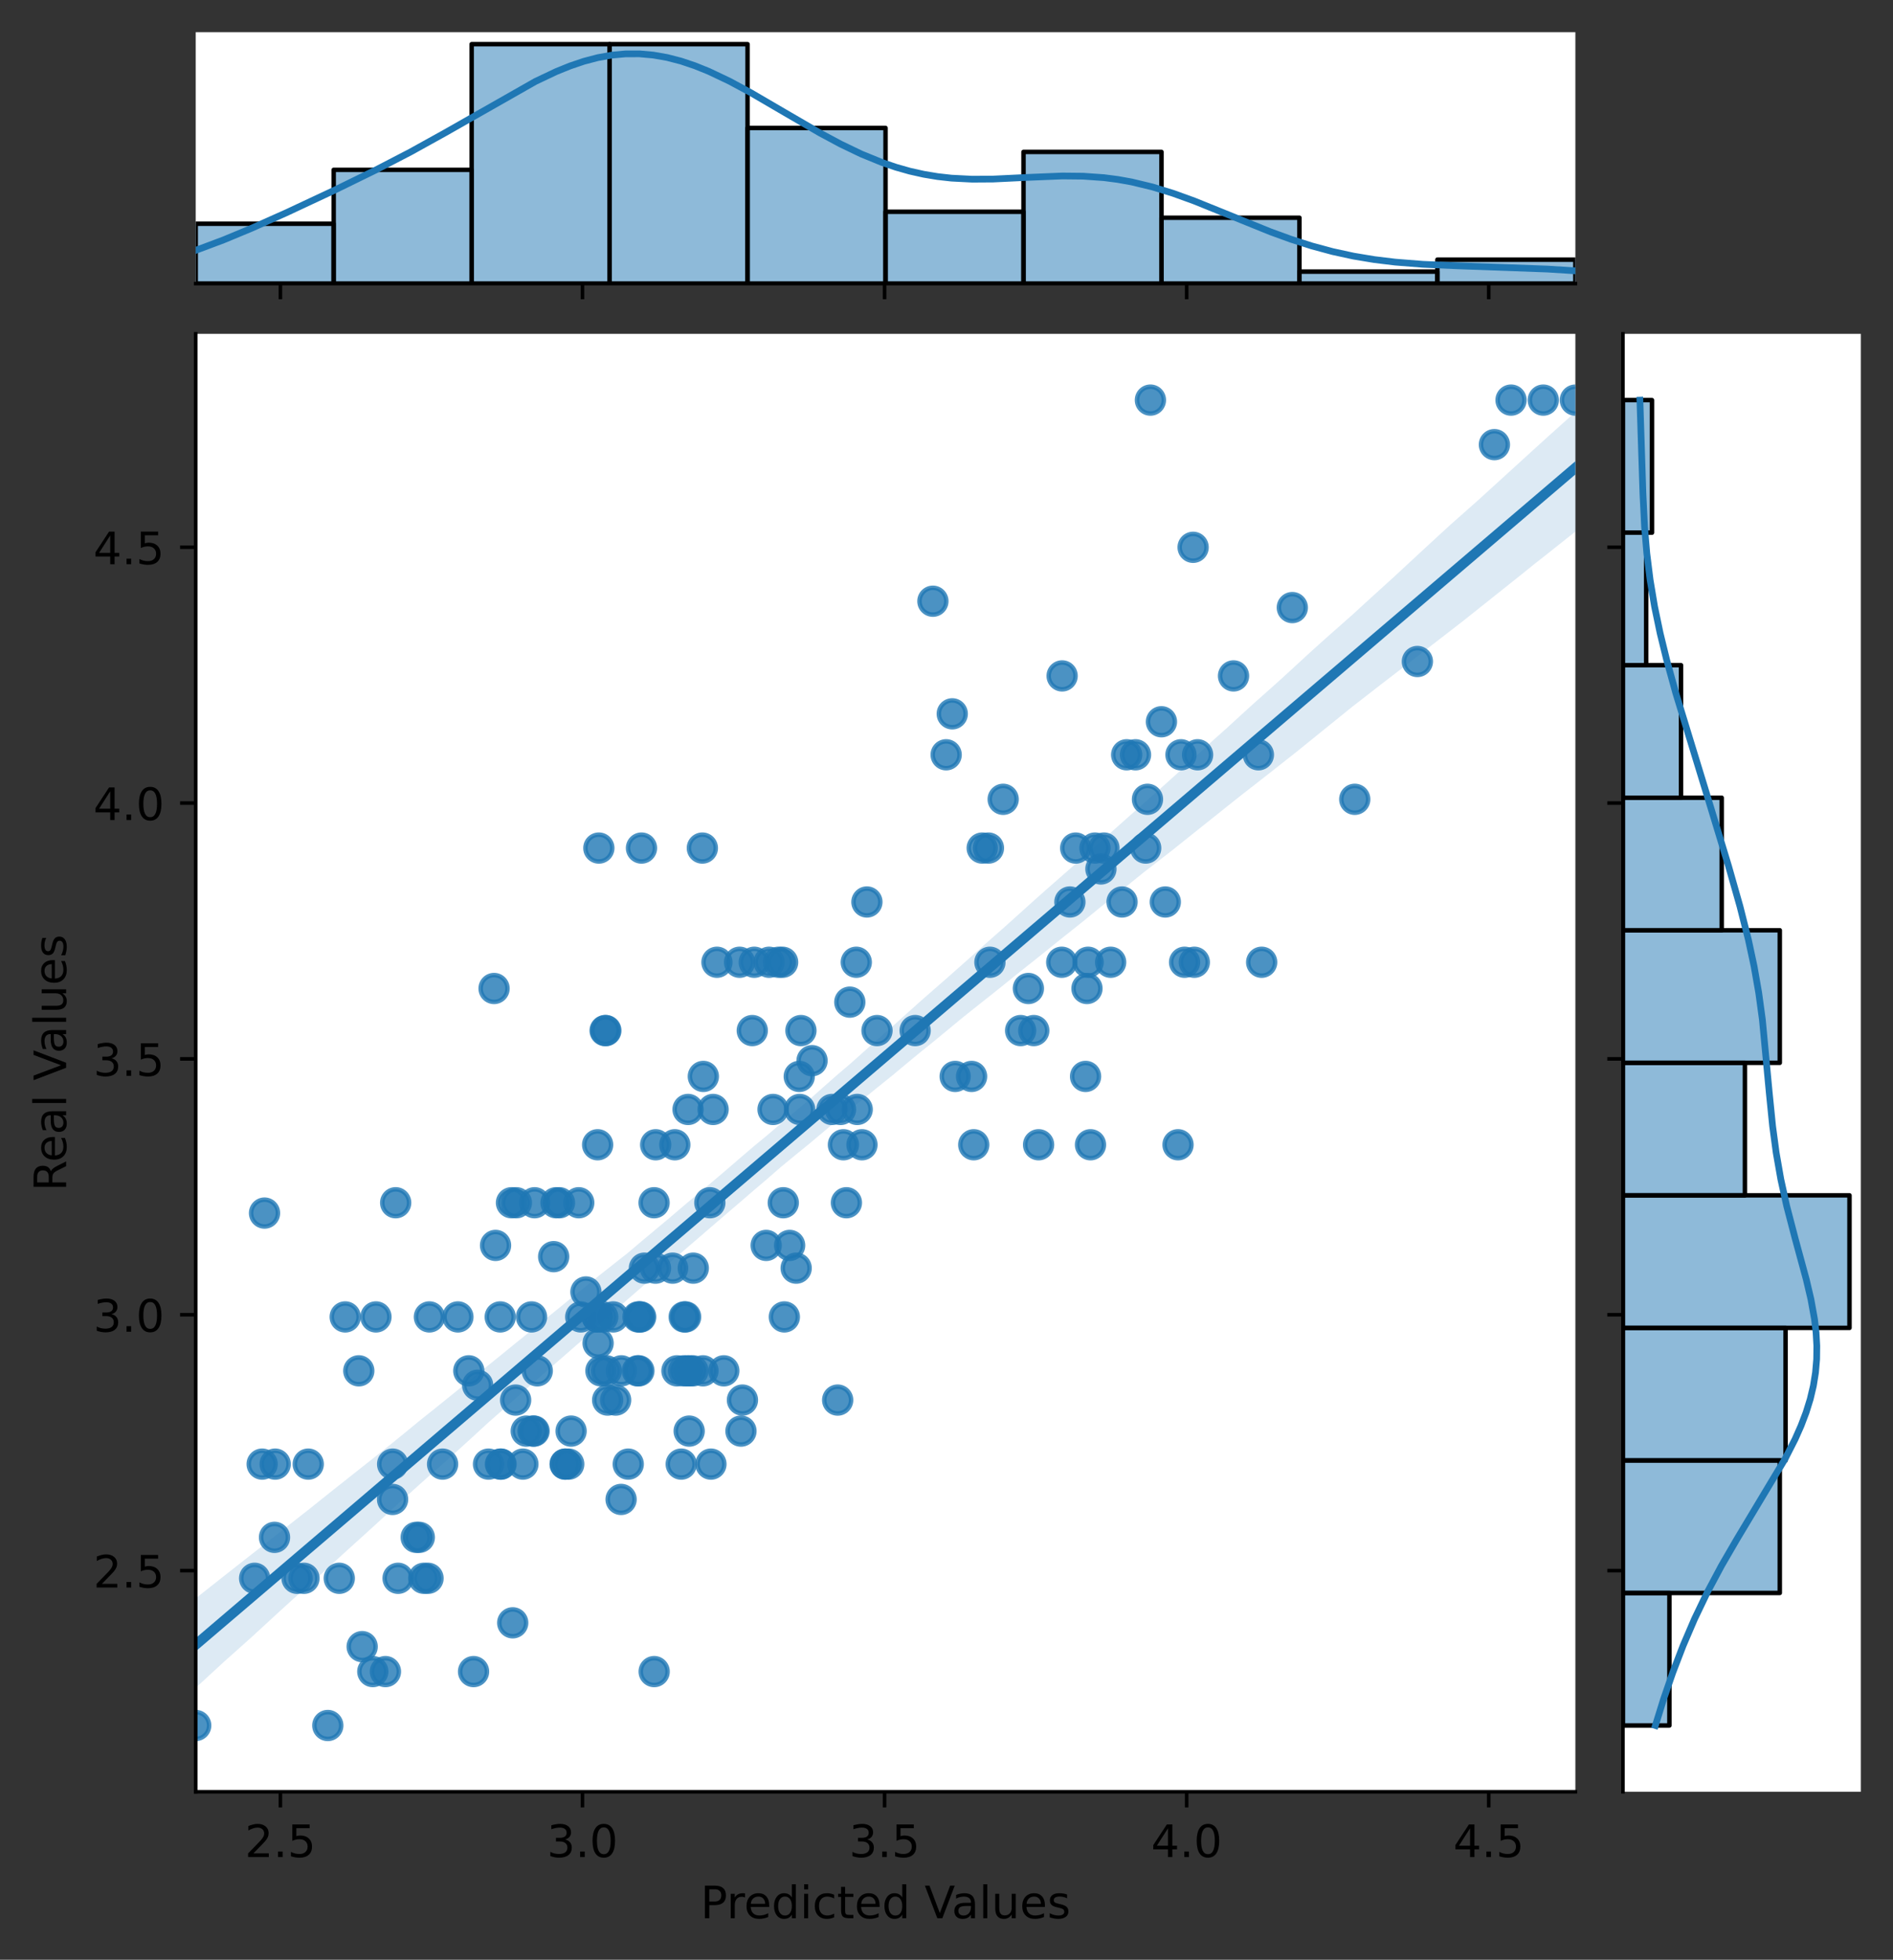 <?xml version="1.0" encoding="utf-8" standalone="no"?>
<!DOCTYPE svg PUBLIC "-//W3C//DTD SVG 1.1//EN"
  "http://www.w3.org/Graphics/SVG/1.1/DTD/svg11.dtd">
<!-- Created with matplotlib (https://matplotlib.org/) -->
<svg height="438.156pt" version="1.1" viewBox="0 0 423.475 438.156" width="423.475pt" xmlns="http://www.w3.org/2000/svg" xmlns:xlink="http://www.w3.org/1999/xlink">
 <rect x="0" y="0" width="423.475" height="438.156" fill="#333333" stroke="none"/>
 <defs>
  <style type="text/css">*{stroke-linecap:butt;stroke-linejoin:round;}</style>
 </defs>
 <g id="figure_1">
  <g id="patch_1">
   <path d="M 0 438.156 
L 423.475 438.156 
L 423.475 0 
L 0 0 
z
" style="fill:none;"/>
  </g>
  <g id="axes_1">
   <g id="patch_2">
    <path d="M 43.781 400.6 
L 352.419 400.6 
L 352.419 74.64 
L 43.781 74.64 
z
" style="fill:#ffffff;"/>
   </g>
   <g id="PathCollection_1">
    <defs>
     <path d="M 0 3 
C 0.796 3 1.559 2.684 2.121 2.121 
C 2.684 1.559 3 0.796 3 0 
C 3 -0.796 2.684 -1.559 2.121 -2.121 
C 1.559 -2.684 0.796 -3 0 -3 
C -0.796 -3 -1.559 -2.684 -2.121 -2.121 
C -2.684 -1.559 -3 -0.796 -3 0 
C -3 0.796 -2.684 1.559 -2.121 2.121 
C -1.559 2.684 -0.796 3 0 3 
z
" id="mf9b4f40708" style="stroke:#1f77b4;stroke-opacity:0.8;"/>
    </defs>
    <g clip-path="url(#p2ad0b138a4)">
     <use style="fill:#1f77b4;fill-opacity:0.8;stroke:#1f77b4;stroke-opacity:0.8;" x="134.836" xlink:href="#mf9b4f40708" y="294.434"/>
     <use style="fill:#1f77b4;fill-opacity:0.8;stroke:#1f77b4;stroke-opacity:0.8;" x="105.937" xlink:href="#mf9b4f40708" y="373.73"/>
     <use style="fill:#1f77b4;fill-opacity:0.8;stroke:#1f77b4;stroke-opacity:0.8;" x="150.473" xlink:href="#mf9b4f40708" y="283.531"/>
     <use style="fill:#1f77b4;fill-opacity:0.8;stroke:#1f77b4;stroke-opacity:0.8;" x="204.722" xlink:href="#mf9b4f40708" y="230.414"/>
     <use style="fill:#1f77b4;fill-opacity:0.8;stroke:#1f77b4;stroke-opacity:0.8;" x="157.258" xlink:href="#mf9b4f40708" y="306.487"/>
     <use style="fill:#1f77b4;fill-opacity:0.8;stroke:#1f77b4;stroke-opacity:0.8;" x="217.35" xlink:href="#mf9b4f40708" y="240.666"/>
     <use style="fill:#1f77b4;fill-opacity:0.8;stroke:#1f77b4;stroke-opacity:0.8;" x="153.644" xlink:href="#mf9b4f40708" y="306.487"/>
     <use style="fill:#1f77b4;fill-opacity:0.8;stroke:#1f77b4;stroke-opacity:0.8;" x="104.87" xlink:href="#mf9b4f40708" y="306.487"/>
     <use style="fill:#1f77b4;fill-opacity:0.8;stroke:#1f77b4;stroke-opacity:0.8;" x="68.957" xlink:href="#mf9b4f40708" y="327.345"/>
     <use style="fill:#1f77b4;fill-opacity:0.8;stroke:#1f77b4;stroke-opacity:0.8;" x="165.756" xlink:href="#mf9b4f40708" y="319.962"/>
     <use style="fill:#1f77b4;fill-opacity:0.8;stroke:#1f77b4;stroke-opacity:0.8;" x="126.453" xlink:href="#mf9b4f40708" y="327.345"/>
     <use style="fill:#1f77b4;fill-opacity:0.8;stroke:#1f77b4;stroke-opacity:0.8;" x="168.732" xlink:href="#mf9b4f40708" y="215.138"/>
     <use style="fill:#1f77b4;fill-opacity:0.8;stroke:#1f77b4;stroke-opacity:0.8;" x="166.088" xlink:href="#mf9b4f40708" y="313.026"/>
     <use style="fill:#1f77b4;fill-opacity:0.8;stroke:#1f77b4;stroke-opacity:0.8;" x="192.826" xlink:href="#mf9b4f40708" y="255.942"/>
     <use style="fill:#1f77b4;fill-opacity:0.8;stroke:#1f77b4;stroke-opacity:0.8;" x="93.8" xlink:href="#mf9b4f40708" y="343.716"/>
     <use style="fill:#1f77b4;fill-opacity:0.8;stroke:#1f77b4;stroke-opacity:0.8;" x="303.066" xlink:href="#mf9b4f40708" y="178.707"/>
     <use style="fill:#1f77b4;fill-opacity:0.8;stroke:#1f77b4;stroke-opacity:0.8;" x="144.16" xlink:href="#mf9b4f40708" y="283.531"/>
     <use style="fill:#1f77b4;fill-opacity:0.8;stroke:#1f77b4;stroke-opacity:0.8;" x="83.398" xlink:href="#mf9b4f40708" y="373.73"/>
     <use style="fill:#1f77b4;fill-opacity:0.8;stroke:#1f77b4;stroke-opacity:0.8;" x="58.644" xlink:href="#mf9b4f40708" y="327.345"/>
     <use style="fill:#1f77b4;fill-opacity:0.8;stroke:#1f77b4;stroke-opacity:0.8;" x="275.947" xlink:href="#mf9b4f40708" y="151.118"/>
     <use style="fill:#1f77b4;fill-opacity:0.8;stroke:#1f77b4;stroke-opacity:0.8;" x="59.176" xlink:href="#mf9b4f40708" y="271.218"/>
     <use style="fill:#1f77b4;fill-opacity:0.8;stroke:#1f77b4;stroke-opacity:0.8;" x="154.17" xlink:href="#mf9b4f40708" y="319.962"/>
     <use style="fill:#1f77b4;fill-opacity:0.8;stroke:#1f77b4;stroke-opacity:0.8;" x="266.907" xlink:href="#mf9b4f40708" y="122.367"/>
     <use style="fill:#1f77b4;fill-opacity:0.8;stroke:#1f77b4;stroke-opacity:0.8;" x="139.001" xlink:href="#mf9b4f40708" y="306.487"/>
     <use style="fill:#1f77b4;fill-opacity:0.8;stroke:#1f77b4;stroke-opacity:0.8;" x="231.263" xlink:href="#mf9b4f40708" y="230.414"/>
     <use style="fill:#1f77b4;fill-opacity:0.8;stroke:#1f77b4;stroke-opacity:0.8;" x="87.836" xlink:href="#mf9b4f40708" y="327.345"/>
     <use style="fill:#1f77b4;fill-opacity:0.8;stroke:#1f77b4;stroke-opacity:0.8;" x="135.534" xlink:href="#mf9b4f40708" y="230.414"/>
     <use style="fill:#1f77b4;fill-opacity:0.8;stroke:#1f77b4;stroke-opacity:0.8;" x="254.018" xlink:href="#mf9b4f40708" y="168.753"/>
     <use style="fill:#1f77b4;fill-opacity:0.8;stroke:#1f77b4;stroke-opacity:0.8;" x="152.92" xlink:href="#mf9b4f40708" y="306.487"/>
     <use style="fill:#1f77b4;fill-opacity:0.8;stroke:#1f77b4;stroke-opacity:0.8;" x="181.661" xlink:href="#mf9b4f40708" y="237.145"/>
     <use style="fill:#1f77b4;fill-opacity:0.8;stroke:#1f77b4;stroke-opacity:0.8;" x="119.479" xlink:href="#mf9b4f40708" y="319.962"/>
     <use style="fill:#1f77b4;fill-opacity:0.8;stroke:#1f77b4;stroke-opacity:0.8;" x="213.677" xlink:href="#mf9b4f40708" y="240.666"/>
     <use style="fill:#1f77b4;fill-opacity:0.8;stroke:#1f77b4;stroke-opacity:0.8;" x="66.451" xlink:href="#mf9b4f40708" y="352.873"/>
     <use style="fill:#1f77b4;fill-opacity:0.8;stroke:#1f77b4;stroke-opacity:0.8;" x="224.416" xlink:href="#mf9b4f40708" y="178.707"/>
     <use style="fill:#1f77b4;fill-opacity:0.8;stroke:#1f77b4;stroke-opacity:0.8;" x="243.162" xlink:href="#mf9b4f40708" y="221.006"/>
     <use style="fill:#1f77b4;fill-opacity:0.8;stroke:#1f77b4;stroke-opacity:0.8;" x="89.052" xlink:href="#mf9b4f40708" y="352.873"/>
     <use style="fill:#1f77b4;fill-opacity:0.8;stroke:#1f77b4;stroke-opacity:0.8;" x="160.386" xlink:href="#mf9b4f40708" y="215.138"/>
     <use style="fill:#1f77b4;fill-opacity:0.8;stroke:#1f77b4;stroke-opacity:0.8;" x="221.451" xlink:href="#mf9b4f40708" y="215.138"/>
     <use style="fill:#1f77b4;fill-opacity:0.8;stroke:#1f77b4;stroke-opacity:0.8;" x="133.801" xlink:href="#mf9b4f40708" y="300.302"/>
     <use style="fill:#1f77b4;fill-opacity:0.8;stroke:#1f77b4;stroke-opacity:0.8;" x="191.761" xlink:href="#mf9b4f40708" y="248.049"/>
     <use style="fill:#1f77b4;fill-opacity:0.8;stroke:#1f77b4;stroke-opacity:0.8;" x="239.342" xlink:href="#mf9b4f40708" y="201.663"/>
     <use style="fill:#1f77b4;fill-opacity:0.8;stroke:#1f77b4;stroke-opacity:0.8;" x="230.057" xlink:href="#mf9b4f40708" y="221.006"/>
     <use style="fill:#1f77b4;fill-opacity:0.8;stroke:#1f77b4;stroke-opacity:0.8;" x="114.696" xlink:href="#mf9b4f40708" y="362.827"/>
     <use style="fill:#1f77b4;fill-opacity:0.8;stroke:#1f77b4;stroke-opacity:0.8;" x="111.904" xlink:href="#mf9b4f40708" y="294.434"/>
     <use style="fill:#1f77b4;fill-opacity:0.8;stroke:#1f77b4;stroke-opacity:0.8;" x="134.428" xlink:href="#mf9b4f40708" y="306.487"/>
     <use style="fill:#1f77b4;fill-opacity:0.8;stroke:#1f77b4;stroke-opacity:0.8;" x="135.632" xlink:href="#mf9b4f40708" y="306.487"/>
     <use style="fill:#1f77b4;fill-opacity:0.8;stroke:#1f77b4;stroke-opacity:0.8;" x="252.042" xlink:href="#mf9b4f40708" y="168.753"/>
     <use style="fill:#1f77b4;fill-opacity:0.8;stroke:#1f77b4;stroke-opacity:0.8;" x="118.905" xlink:href="#mf9b4f40708" y="294.434"/>
     <use style="fill:#1f77b4;fill-opacity:0.8;stroke:#1f77b4;stroke-opacity:0.8;" x="137.177" xlink:href="#mf9b4f40708" y="294.434"/>
     <use style="fill:#1f77b4;fill-opacity:0.8;stroke:#1f77b4;stroke-opacity:0.8;" x="146.679" xlink:href="#mf9b4f40708" y="255.942"/>
     <use style="fill:#1f77b4;fill-opacity:0.8;stroke:#1f77b4;stroke-opacity:0.8;" x="191.554" xlink:href="#mf9b4f40708" y="215.138"/>
     <use style="fill:#1f77b4;fill-opacity:0.8;stroke:#1f77b4;stroke-opacity:0.8;" x="281.507" xlink:href="#mf9b4f40708" y="168.753"/>
     <use style="fill:#1f77b4;fill-opacity:0.8;stroke:#1f77b4;stroke-opacity:0.8;" x="175.224" xlink:href="#mf9b4f40708" y="268.906"/>
     <use style="fill:#1f77b4;fill-opacity:0.8;stroke:#1f77b4;stroke-opacity:0.8;" x="86.224" xlink:href="#mf9b4f40708" y="373.73"/>
     <use style="fill:#1f77b4;fill-opacity:0.8;stroke:#1f77b4;stroke-opacity:0.8;" x="99.009" xlink:href="#mf9b4f40708" y="327.345"/>
     <use style="fill:#1f77b4;fill-opacity:0.8;stroke:#1f77b4;stroke-opacity:0.8;" x="282.243" xlink:href="#mf9b4f40708" y="215.138"/>
     <use style="fill:#1f77b4;fill-opacity:0.8;stroke:#1f77b4;stroke-opacity:0.8;" x="178.892" xlink:href="#mf9b4f40708" y="248.049"/>
     <use style="fill:#1f77b4;fill-opacity:0.8;stroke:#1f77b4;stroke-opacity:0.8;" x="196.192" xlink:href="#mf9b4f40708" y="230.414"/>
     <use style="fill:#1f77b4;fill-opacity:0.8;stroke:#1f77b4;stroke-opacity:0.8;" x="187.393" xlink:href="#mf9b4f40708" y="313.026"/>
     <use style="fill:#1f77b4;fill-opacity:0.8;stroke:#1f77b4;stroke-opacity:0.8;" x="116.974" xlink:href="#mf9b4f40708" y="327.345"/>
     <use style="fill:#1f77b4;fill-opacity:0.8;stroke:#1f77b4;stroke-opacity:0.8;" x="109.284" xlink:href="#mf9b4f40708" y="327.345"/>
     <use style="fill:#1f77b4;fill-opacity:0.8;stroke:#1f77b4;stroke-opacity:0.8;" x="95.754" xlink:href="#mf9b4f40708" y="352.873"/>
     <use style="fill:#1f77b4;fill-opacity:0.8;stroke:#1f77b4;stroke-opacity:0.8;" x="257.354" xlink:href="#mf9b4f40708" y="89.456"/>
     <use style="fill:#1f77b4;fill-opacity:0.8;stroke:#1f77b4;stroke-opacity:0.8;" x="232.338" xlink:href="#mf9b4f40708" y="255.942"/>
     <use style="fill:#1f77b4;fill-opacity:0.8;stroke:#1f77b4;stroke-opacity:0.8;" x="129.915" xlink:href="#mf9b4f40708" y="294.434"/>
     <use style="fill:#1f77b4;fill-opacity:0.8;stroke:#1f77b4;stroke-opacity:0.8;" x="110.526" xlink:href="#mf9b4f40708" y="221.006"/>
     <use style="fill:#1f77b4;fill-opacity:0.8;stroke:#1f77b4;stroke-opacity:0.8;" x="43.781" xlink:href="#mf9b4f40708" y="385.784"/>
     <use style="fill:#1f77b4;fill-opacity:0.8;stroke:#1f77b4;stroke-opacity:0.8;" x="143.323" xlink:href="#mf9b4f40708" y="294.434"/>
     <use style="fill:#1f77b4;fill-opacity:0.8;stroke:#1f77b4;stroke-opacity:0.8;" x="172.048" xlink:href="#mf9b4f40708" y="215.138"/>
     <use style="fill:#1f77b4;fill-opacity:0.8;stroke:#1f77b4;stroke-opacity:0.8;" x="256.296" xlink:href="#mf9b4f40708" y="189.61"/>
     <use style="fill:#1f77b4;fill-opacity:0.8;stroke:#1f77b4;stroke-opacity:0.8;" x="256.698" xlink:href="#mf9b4f40708" y="178.707"/>
     <use style="fill:#1f77b4;fill-opacity:0.8;stroke:#1f77b4;stroke-opacity:0.8;" x="135.368" xlink:href="#mf9b4f40708" y="230.414"/>
     <use style="fill:#1f77b4;fill-opacity:0.8;stroke:#1f77b4;stroke-opacity:0.8;" x="217.832" xlink:href="#mf9b4f40708" y="255.942"/>
     <use style="fill:#1f77b4;fill-opacity:0.8;stroke:#1f77b4;stroke-opacity:0.8;" x="112.085" xlink:href="#mf9b4f40708" y="327.345"/>
     <use style="fill:#1f77b4;fill-opacity:0.8;stroke:#1f77b4;stroke-opacity:0.8;" x="119.592" xlink:href="#mf9b4f40708" y="268.906"/>
     <use style="fill:#1f77b4;fill-opacity:0.8;stroke:#1f77b4;stroke-opacity:0.8;" x="117.722" xlink:href="#mf9b4f40708" y="319.962"/>
     <use style="fill:#1f77b4;fill-opacity:0.8;stroke:#1f77b4;stroke-opacity:0.8;" x="129.472" xlink:href="#mf9b4f40708" y="268.906"/>
     <use style="fill:#1f77b4;fill-opacity:0.8;stroke:#1f77b4;stroke-opacity:0.8;" x="188.026" xlink:href="#mf9b4f40708" y="248.049"/>
     <use style="fill:#1f77b4;fill-opacity:0.8;stroke:#1f77b4;stroke-opacity:0.8;" x="87.822" xlink:href="#mf9b4f40708" y="335.238"/>
     <use style="fill:#1f77b4;fill-opacity:0.8;stroke:#1f77b4;stroke-opacity:0.8;" x="77.226" xlink:href="#mf9b4f40708" y="294.434"/>
     <use style="fill:#1f77b4;fill-opacity:0.8;stroke:#1f77b4;stroke-opacity:0.8;" x="263.531" xlink:href="#mf9b4f40708" y="255.942"/>
     <use style="fill:#1f77b4;fill-opacity:0.8;stroke:#1f77b4;stroke-opacity:0.8;" x="153.921" xlink:href="#mf9b4f40708" y="248.049"/>
     <use style="fill:#1f77b4;fill-opacity:0.8;stroke:#1f77b4;stroke-opacity:0.8;" x="219.724" xlink:href="#mf9b4f40708" y="189.61"/>
     <use style="fill:#1f77b4;fill-opacity:0.8;stroke:#1f77b4;stroke-opacity:0.8;" x="111.95" xlink:href="#mf9b4f40708" y="327.345"/>
     <use style="fill:#1f77b4;fill-opacity:0.8;stroke:#1f77b4;stroke-opacity:0.8;" x="146.637" xlink:href="#mf9b4f40708" y="283.531"/>
     <use style="fill:#1f77b4;fill-opacity:0.8;stroke:#1f77b4;stroke-opacity:0.8;" x="151.437" xlink:href="#mf9b4f40708" y="306.487"/>
     <use style="fill:#1f77b4;fill-opacity:0.8;stroke:#1f77b4;stroke-opacity:0.8;" x="208.693" xlink:href="#mf9b4f40708" y="134.421"/>
     <use style="fill:#1f77b4;fill-opacity:0.8;stroke:#1f77b4;stroke-opacity:0.8;" x="61.413" xlink:href="#mf9b4f40708" y="343.716"/>
     <use style="fill:#1f77b4;fill-opacity:0.8;stroke:#1f77b4;stroke-opacity:0.8;" x="110.858" xlink:href="#mf9b4f40708" y="278.445"/>
     <use style="fill:#1f77b4;fill-opacity:0.8;stroke:#1f77b4;stroke-opacity:0.8;" x="120.188" xlink:href="#mf9b4f40708" y="306.487"/>
     <use style="fill:#1f77b4;fill-opacity:0.8;stroke:#1f77b4;stroke-opacity:0.8;" x="338.028" xlink:href="#mf9b4f40708" y="89.456"/>
     <use style="fill:#1f77b4;fill-opacity:0.8;stroke:#1f77b4;stroke-opacity:0.8;" x="138.942" xlink:href="#mf9b4f40708" y="335.238"/>
     <use style="fill:#1f77b4;fill-opacity:0.8;stroke:#1f77b4;stroke-opacity:0.8;" x="150.958" xlink:href="#mf9b4f40708" y="255.942"/>
     <use style="fill:#1f77b4;fill-opacity:0.8;stroke:#1f77b4;stroke-opacity:0.8;" x="172.931" xlink:href="#mf9b4f40708" y="248.049"/>
     <use style="fill:#1f77b4;fill-opacity:0.8;stroke:#1f77b4;stroke-opacity:0.8;" x="242.847" xlink:href="#mf9b4f40708" y="240.666"/>
     <use style="fill:#1f77b4;fill-opacity:0.8;stroke:#1f77b4;stroke-opacity:0.8;" x="190.107" xlink:href="#mf9b4f40708" y="224.057"/>
     <use style="fill:#1f77b4;fill-opacity:0.8;stroke:#1f77b4;stroke-opacity:0.8;" x="102.438" xlink:href="#mf9b4f40708" y="294.434"/>
     <use style="fill:#1f77b4;fill-opacity:0.8;stroke:#1f77b4;stroke-opacity:0.8;" x="193.933" xlink:href="#mf9b4f40708" y="201.663"/>
     <use style="fill:#1f77b4;fill-opacity:0.8;stroke:#1f77b4;stroke-opacity:0.8;" x="188.678" xlink:href="#mf9b4f40708" y="255.942"/>
     <use style="fill:#1f77b4;fill-opacity:0.8;stroke:#1f77b4;stroke-opacity:0.8;" x="84.104" xlink:href="#mf9b4f40708" y="294.434"/>
     <use style="fill:#1f77b4;fill-opacity:0.8;stroke:#1f77b4;stroke-opacity:0.8;" x="140.54" xlink:href="#mf9b4f40708" y="327.345"/>
     <use style="fill:#1f77b4;fill-opacity:0.8;stroke:#1f77b4;stroke-opacity:0.8;" x="67.997" xlink:href="#mf9b4f40708" y="352.873"/>
     <use style="fill:#1f77b4;fill-opacity:0.8;stroke:#1f77b4;stroke-opacity:0.8;" x="155.089" xlink:href="#mf9b4f40708" y="283.531"/>
     <use style="fill:#1f77b4;fill-opacity:0.8;stroke:#1f77b4;stroke-opacity:0.8;" x="159.038" xlink:href="#mf9b4f40708" y="327.345"/>
     <use style="fill:#1f77b4;fill-opacity:0.8;stroke:#1f77b4;stroke-opacity:0.8;" x="168.287" xlink:href="#mf9b4f40708" y="230.414"/>
     <use style="fill:#1f77b4;fill-opacity:0.8;stroke:#1f77b4;stroke-opacity:0.8;" x="175.463" xlink:href="#mf9b4f40708" y="294.434"/>
     <use style="fill:#1f77b4;fill-opacity:0.8;stroke:#1f77b4;stroke-opacity:0.8;" x="127.755" xlink:href="#mf9b4f40708" y="319.962"/>
     <use style="fill:#1f77b4;fill-opacity:0.8;stroke:#1f77b4;stroke-opacity:0.8;" x="179.173" xlink:href="#mf9b4f40708" y="230.414"/>
     <use style="fill:#1f77b4;fill-opacity:0.8;stroke:#1f77b4;stroke-opacity:0.8;" x="157.121" xlink:href="#mf9b4f40708" y="189.61"/>
     <use style="fill:#1f77b4;fill-opacity:0.8;stroke:#1f77b4;stroke-opacity:0.8;" x="289.097" xlink:href="#mf9b4f40708" y="135.842"/>
     <use style="fill:#1f77b4;fill-opacity:0.8;stroke:#1f77b4;stroke-opacity:0.8;" x="165.45" xlink:href="#mf9b4f40708" y="215.138"/>
     <use style="fill:#1f77b4;fill-opacity:0.8;stroke:#1f77b4;stroke-opacity:0.8;" x="176.647" xlink:href="#mf9b4f40708" y="278.445"/>
     <use style="fill:#1f77b4;fill-opacity:0.8;stroke:#1f77b4;stroke-opacity:0.8;" x="56.964" xlink:href="#mf9b4f40708" y="352.873"/>
     <use style="fill:#1f77b4;fill-opacity:0.8;stroke:#1f77b4;stroke-opacity:0.8;" x="126.441" xlink:href="#mf9b4f40708" y="327.345"/>
     <use style="fill:#1f77b4;fill-opacity:0.8;stroke:#1f77b4;stroke-opacity:0.8;" x="246.961" xlink:href="#mf9b4f40708" y="189.61"/>
     <use style="fill:#1f77b4;fill-opacity:0.8;stroke:#1f77b4;stroke-opacity:0.8;" x="260.684" xlink:href="#mf9b4f40708" y="201.663"/>
     <use style="fill:#1f77b4;fill-opacity:0.8;stroke:#1f77b4;stroke-opacity:0.8;" x="114.419" xlink:href="#mf9b4f40708" y="268.906"/>
     <use style="fill:#1f77b4;fill-opacity:0.8;stroke:#1f77b4;stroke-opacity:0.8;" x="142.733" xlink:href="#mf9b4f40708" y="294.434"/>
     <use style="fill:#1f77b4;fill-opacity:0.8;stroke:#1f77b4;stroke-opacity:0.8;" x="94.808" xlink:href="#mf9b4f40708" y="352.873"/>
     <use style="fill:#1f77b4;fill-opacity:0.8;stroke:#1f77b4;stroke-opacity:0.8;" x="157.34" xlink:href="#mf9b4f40708" y="240.666"/>
     <use style="fill:#1f77b4;fill-opacity:0.8;stroke:#1f77b4;stroke-opacity:0.8;" x="137.72" xlink:href="#mf9b4f40708" y="313.026"/>
     <use style="fill:#1f77b4;fill-opacity:0.8;stroke:#1f77b4;stroke-opacity:0.8;" x="81.018" xlink:href="#mf9b4f40708" y="368.149"/>
     <use style="fill:#1f77b4;fill-opacity:0.8;stroke:#1f77b4;stroke-opacity:0.8;" x="174.173" xlink:href="#mf9b4f40708" y="215.138"/>
     <use style="fill:#1f77b4;fill-opacity:0.8;stroke:#1f77b4;stroke-opacity:0.8;" x="142.595" xlink:href="#mf9b4f40708" y="306.487"/>
     <use style="fill:#1f77b4;fill-opacity:0.8;stroke:#1f77b4;stroke-opacity:0.8;" x="352.419" xlink:href="#mf9b4f40708" y="89.456"/>
     <use style="fill:#1f77b4;fill-opacity:0.8;stroke:#1f77b4;stroke-opacity:0.8;" x="189.346" xlink:href="#mf9b4f40708" y="268.906"/>
     <use style="fill:#1f77b4;fill-opacity:0.8;stroke:#1f77b4;stroke-opacity:0.8;" x="123.858" xlink:href="#mf9b4f40708" y="280.96"/>
     <use style="fill:#1f77b4;fill-opacity:0.8;stroke:#1f77b4;stroke-opacity:0.8;" x="146.342" xlink:href="#mf9b4f40708" y="373.73"/>
     <use style="fill:#1f77b4;fill-opacity:0.8;stroke:#1f77b4;stroke-opacity:0.8;" x="73.331" xlink:href="#mf9b4f40708" y="385.784"/>
     <use style="fill:#1f77b4;fill-opacity:0.8;stroke:#1f77b4;stroke-opacity:0.8;" x="155.024" xlink:href="#mf9b4f40708" y="306.487"/>
     <use style="fill:#1f77b4;fill-opacity:0.8;stroke:#1f77b4;stroke-opacity:0.8;" x="211.661" xlink:href="#mf9b4f40708" y="168.753"/>
     <use style="fill:#1f77b4;fill-opacity:0.8;stroke:#1f77b4;stroke-opacity:0.8;" x="115.518" xlink:href="#mf9b4f40708" y="268.906"/>
     <use style="fill:#1f77b4;fill-opacity:0.8;stroke:#1f77b4;stroke-opacity:0.8;" x="243.417" xlink:href="#mf9b4f40708" y="215.138"/>
     <use style="fill:#1f77b4;fill-opacity:0.8;stroke:#1f77b4;stroke-opacity:0.8;" x="119.241" xlink:href="#mf9b4f40708" y="319.962"/>
     <use style="fill:#1f77b4;fill-opacity:0.8;stroke:#1f77b4;stroke-opacity:0.8;" x="158.799" xlink:href="#mf9b4f40708" y="268.906"/>
     <use style="fill:#1f77b4;fill-opacity:0.8;stroke:#1f77b4;stroke-opacity:0.8;" x="237.517" xlink:href="#mf9b4f40708" y="215.138"/>
     <use style="fill:#1f77b4;fill-opacity:0.8;stroke:#1f77b4;stroke-opacity:0.8;" x="146.32" xlink:href="#mf9b4f40708" y="268.906"/>
     <use style="fill:#1f77b4;fill-opacity:0.8;stroke:#1f77b4;stroke-opacity:0.8;" x="213.024" xlink:href="#mf9b4f40708" y="159.596"/>
     <use style="fill:#1f77b4;fill-opacity:0.8;stroke:#1f77b4;stroke-opacity:0.8;" x="264.189" xlink:href="#mf9b4f40708" y="168.753"/>
     <use style="fill:#1f77b4;fill-opacity:0.8;stroke:#1f77b4;stroke-opacity:0.8;" x="248.457" xlink:href="#mf9b4f40708" y="215.138"/>
     <use style="fill:#1f77b4;fill-opacity:0.8;stroke:#1f77b4;stroke-opacity:0.8;" x="153.057" xlink:href="#mf9b4f40708" y="294.434"/>
     <use style="fill:#1f77b4;fill-opacity:0.8;stroke:#1f77b4;stroke-opacity:0.8;" x="133.695" xlink:href="#mf9b4f40708" y="255.942"/>
     <use style="fill:#1f77b4;fill-opacity:0.8;stroke:#1f77b4;stroke-opacity:0.8;" x="334.308" xlink:href="#mf9b4f40708" y="99.41"/>
     <use style="fill:#1f77b4;fill-opacity:0.8;stroke:#1f77b4;stroke-opacity:0.8;" x="88.514" xlink:href="#mf9b4f40708" y="268.906"/>
     <use style="fill:#1f77b4;fill-opacity:0.8;stroke:#1f77b4;stroke-opacity:0.8;" x="264.998" xlink:href="#mf9b4f40708" y="215.138"/>
     <use style="fill:#1f77b4;fill-opacity:0.8;stroke:#1f77b4;stroke-opacity:0.8;" x="171.397" xlink:href="#mf9b4f40708" y="278.445"/>
     <use style="fill:#1f77b4;fill-opacity:0.8;stroke:#1f77b4;stroke-opacity:0.8;" x="178.108" xlink:href="#mf9b4f40708" y="283.531"/>
     <use style="fill:#1f77b4;fill-opacity:0.8;stroke:#1f77b4;stroke-opacity:0.8;" x="267.909" xlink:href="#mf9b4f40708" y="168.753"/>
     <use style="fill:#1f77b4;fill-opacity:0.8;stroke:#1f77b4;stroke-opacity:0.8;" x="142.925" xlink:href="#mf9b4f40708" y="306.487"/>
     <use style="fill:#1f77b4;fill-opacity:0.8;stroke:#1f77b4;stroke-opacity:0.8;" x="246.282" xlink:href="#mf9b4f40708" y="194.28"/>
     <use style="fill:#1f77b4;fill-opacity:0.8;stroke:#1f77b4;stroke-opacity:0.8;" x="317.077" xlink:href="#mf9b4f40708" y="147.895"/>
     <use style="fill:#1f77b4;fill-opacity:0.8;stroke:#1f77b4;stroke-opacity:0.8;" x="259.819" xlink:href="#mf9b4f40708" y="161.369"/>
     <use style="fill:#1f77b4;fill-opacity:0.8;stroke:#1f77b4;stroke-opacity:0.8;" x="131.075" xlink:href="#mf9b4f40708" y="288.853"/>
     <use style="fill:#1f77b4;fill-opacity:0.8;stroke:#1f77b4;stroke-opacity:0.8;" x="221.116" xlink:href="#mf9b4f40708" y="189.61"/>
     <use style="fill:#1f77b4;fill-opacity:0.8;stroke:#1f77b4;stroke-opacity:0.8;" x="345.242" xlink:href="#mf9b4f40708" y="89.456"/>
     <use style="fill:#1f77b4;fill-opacity:0.8;stroke:#1f77b4;stroke-opacity:0.8;" x="178.796" xlink:href="#mf9b4f40708" y="240.666"/>
     <use style="fill:#1f77b4;fill-opacity:0.8;stroke:#1f77b4;stroke-opacity:0.8;" x="228.32" xlink:href="#mf9b4f40708" y="230.414"/>
     <use style="fill:#1f77b4;fill-opacity:0.8;stroke:#1f77b4;stroke-opacity:0.8;" x="143.084" xlink:href="#mf9b4f40708" y="294.434"/>
     <use style="fill:#1f77b4;fill-opacity:0.8;stroke:#1f77b4;stroke-opacity:0.8;" x="154.305" xlink:href="#mf9b4f40708" y="306.487"/>
     <use style="fill:#1f77b4;fill-opacity:0.8;stroke:#1f77b4;stroke-opacity:0.8;" x="161.924" xlink:href="#mf9b4f40708" y="306.487"/>
     <use style="fill:#1f77b4;fill-opacity:0.8;stroke:#1f77b4;stroke-opacity:0.8;" x="243.952" xlink:href="#mf9b4f40708" y="255.942"/>
     <use style="fill:#1f77b4;fill-opacity:0.8;stroke:#1f77b4;stroke-opacity:0.8;" x="153.379" xlink:href="#mf9b4f40708" y="294.434"/>
     <use style="fill:#1f77b4;fill-opacity:0.8;stroke:#1f77b4;stroke-opacity:0.8;" x="115.346" xlink:href="#mf9b4f40708" y="313.026"/>
     <use style="fill:#1f77b4;fill-opacity:0.8;stroke:#1f77b4;stroke-opacity:0.8;" x="186.121" xlink:href="#mf9b4f40708" y="248.049"/>
     <use style="fill:#1f77b4;fill-opacity:0.8;stroke:#1f77b4;stroke-opacity:0.8;" x="133.622" xlink:href="#mf9b4f40708" y="294.434"/>
     <use style="fill:#1f77b4;fill-opacity:0.8;stroke:#1f77b4;stroke-opacity:0.8;" x="267.175" xlink:href="#mf9b4f40708" y="215.138"/>
     <use style="fill:#1f77b4;fill-opacity:0.8;stroke:#1f77b4;stroke-opacity:0.8;" x="61.558" xlink:href="#mf9b4f40708" y="327.345"/>
     <use style="fill:#1f77b4;fill-opacity:0.8;stroke:#1f77b4;stroke-opacity:0.8;" x="106.854" xlink:href="#mf9b4f40708" y="309.71"/>
     <use style="fill:#1f77b4;fill-opacity:0.8;stroke:#1f77b4;stroke-opacity:0.8;" x="133.966" xlink:href="#mf9b4f40708" y="189.61"/>
     <use style="fill:#1f77b4;fill-opacity:0.8;stroke:#1f77b4;stroke-opacity:0.8;" x="237.604" xlink:href="#mf9b4f40708" y="151.118"/>
     <use style="fill:#1f77b4;fill-opacity:0.8;stroke:#1f77b4;stroke-opacity:0.8;" x="75.896" xlink:href="#mf9b4f40708" y="352.873"/>
     <use style="fill:#1f77b4;fill-opacity:0.8;stroke:#1f77b4;stroke-opacity:0.8;" x="80.264" xlink:href="#mf9b4f40708" y="306.487"/>
     <use style="fill:#1f77b4;fill-opacity:0.8;stroke:#1f77b4;stroke-opacity:0.8;" x="143.505" xlink:href="#mf9b4f40708" y="189.61"/>
     <use style="fill:#1f77b4;fill-opacity:0.8;stroke:#1f77b4;stroke-opacity:0.8;" x="124.383" xlink:href="#mf9b4f40708" y="268.906"/>
     <use style="fill:#1f77b4;fill-opacity:0.8;stroke:#1f77b4;stroke-opacity:0.8;" x="251.009" xlink:href="#mf9b4f40708" y="201.663"/>
     <use style="fill:#1f77b4;fill-opacity:0.8;stroke:#1f77b4;stroke-opacity:0.8;" x="240.636" xlink:href="#mf9b4f40708" y="189.61"/>
     <use style="fill:#1f77b4;fill-opacity:0.8;stroke:#1f77b4;stroke-opacity:0.8;" x="96.059" xlink:href="#mf9b4f40708" y="294.434"/>
     <use style="fill:#1f77b4;fill-opacity:0.8;stroke:#1f77b4;stroke-opacity:0.8;" x="133.621" xlink:href="#mf9b4f40708" y="294.434"/>
     <use style="fill:#1f77b4;fill-opacity:0.8;stroke:#1f77b4;stroke-opacity:0.8;" x="159.524" xlink:href="#mf9b4f40708" y="248.049"/>
     <use style="fill:#1f77b4;fill-opacity:0.8;stroke:#1f77b4;stroke-opacity:0.8;" x="135.934" xlink:href="#mf9b4f40708" y="313.026"/>
     <use style="fill:#1f77b4;fill-opacity:0.8;stroke:#1f77b4;stroke-opacity:0.8;" x="152.394" xlink:href="#mf9b4f40708" y="327.345"/>
     <use style="fill:#1f77b4;fill-opacity:0.8;stroke:#1f77b4;stroke-opacity:0.8;" x="244.95" xlink:href="#mf9b4f40708" y="189.61"/>
     <use style="fill:#1f77b4;fill-opacity:0.8;stroke:#1f77b4;stroke-opacity:0.8;" x="127.228" xlink:href="#mf9b4f40708" y="327.345"/>
     <use style="fill:#1f77b4;fill-opacity:0.8;stroke:#1f77b4;stroke-opacity:0.8;" x="93.109" xlink:href="#mf9b4f40708" y="343.716"/>
     <use style="fill:#1f77b4;fill-opacity:0.8;stroke:#1f77b4;stroke-opacity:0.8;" x="125.16" xlink:href="#mf9b4f40708" y="268.906"/>
     <use style="fill:#1f77b4;fill-opacity:0.8;stroke:#1f77b4;stroke-opacity:0.8;" x="175.079" xlink:href="#mf9b4f40708" y="215.138"/>
    </g>
   </g>
   <g id="PolyCollection_1">
    <path clip-path="url(#p2ad0b138a4)" d="M 43.781 357.354 
L 43.781 377.364 
L 46.899 374.492 
L 50.016 371.62 
L 53.134 368.841 
L 56.251 366.056 
L 59.369 363.189 
L 62.487 360.323 
L 65.604 357.487 
L 68.722 354.741 
L 71.839 351.94 
L 74.957 349.079 
L 78.074 346.237 
L 81.192 343.425 
L 84.309 340.591 
L 87.427 337.706 
L 90.545 334.881 
L 93.662 332.065 
L 96.78 329.297 
L 99.897 326.553 
L 103.015 323.741 
L 106.132 320.907 
L 109.25 318.034 
L 112.367 315.299 
L 115.485 312.524 
L 118.603 309.77 
L 121.72 307.039 
L 124.838 304.324 
L 127.955 301.609 
L 131.073 298.889 
L 134.19 296.062 
L 137.308 293.258 
L 140.425 290.494 
L 143.543 287.784 
L 146.66 285.022 
L 149.778 282.306 
L 152.896 279.656 
L 156.013 276.984 
L 159.131 274.288 
L 162.248 271.614 
L 165.366 268.946 
L 168.483 266.256 
L 171.601 263.605 
L 174.718 260.89 
L 177.836 258.324 
L 180.954 255.788 
L 184.071 253.174 
L 187.189 250.557 
L 190.306 247.942 
L 193.424 245.453 
L 196.541 242.925 
L 199.659 240.423 
L 202.776 237.815 
L 205.894 235.249 
L 209.012 232.74 
L 212.129 230.164 
L 215.247 227.592 
L 218.364 225.104 
L 221.482 222.635 
L 224.599 220.139 
L 227.717 217.63 
L 230.834 215.152 
L 233.952 212.66 
L 237.069 210.15 
L 240.187 207.674 
L 243.305 205.172 
L 246.422 202.622 
L 249.54 200.176 
L 252.657 197.626 
L 255.775 195.103 
L 258.892 192.696 
L 262.01 190.278 
L 265.127 187.792 
L 268.245 185.303 
L 271.363 182.816 
L 274.48 180.33 
L 277.598 177.843 
L 280.715 175.422 
L 283.833 172.981 
L 286.95 170.527 
L 290.068 168.069 
L 293.185 165.549 
L 296.303 163.028 
L 299.421 160.508 
L 302.538 157.988 
L 305.656 155.575 
L 308.773 153.148 
L 311.891 150.753 
L 315.008 148.354 
L 318.126 145.925 
L 321.243 143.519 
L 324.361 141.114 
L 327.479 138.695 
L 330.596 136.214 
L 333.714 133.733 
L 336.831 131.251 
L 339.949 128.768 
L 343.066 126.255 
L 346.184 123.805 
L 349.301 121.326 
L 352.419 118.859 
L 352.419 92.115 
L 352.419 92.115 
L 349.301 94.914 
L 346.184 97.712 
L 343.066 100.541 
L 339.949 103.381 
L 336.831 106.221 
L 333.714 109.06 
L 330.596 111.9 
L 327.479 114.654 
L 324.361 117.417 
L 321.243 120.279 
L 318.126 123.151 
L 315.008 126.04 
L 311.891 128.928 
L 308.773 131.76 
L 305.656 134.591 
L 302.538 137.448 
L 299.421 140.202 
L 296.303 142.958 
L 293.185 145.765 
L 290.068 148.629 
L 286.95 151.494 
L 283.833 154.294 
L 280.715 157.054 
L 277.598 159.888 
L 274.48 162.747 
L 271.363 165.523 
L 268.245 168.419 
L 265.127 171.323 
L 262.01 174.13 
L 258.892 176.928 
L 255.775 179.672 
L 252.657 182.442 
L 249.54 185.214 
L 246.422 188.007 
L 243.305 190.773 
L 240.187 193.525 
L 237.069 196.255 
L 233.952 198.985 
L 230.834 201.762 
L 227.717 204.576 
L 224.599 207.372 
L 221.482 210.115 
L 218.364 212.875 
L 215.247 215.658 
L 212.129 218.417 
L 209.012 221.144 
L 205.894 223.873 
L 202.776 226.667 
L 199.659 229.478 
L 196.541 232.169 
L 193.424 234.967 
L 190.306 237.75 
L 187.189 240.411 
L 184.071 243.157 
L 180.954 245.936 
L 177.836 248.543 
L 174.718 251.188 
L 171.601 253.834 
L 168.483 256.411 
L 165.366 259.079 
L 162.248 261.769 
L 159.131 264.407 
L 156.013 267.005 
L 152.896 269.629 
L 149.778 272.296 
L 146.66 274.895 
L 143.543 277.498 
L 140.425 280.141 
L 137.308 282.599 
L 134.19 285.053 
L 131.073 287.575 
L 127.955 290.069 
L 124.838 292.622 
L 121.72 295.145 
L 118.603 297.672 
L 115.485 300.191 
L 112.367 302.726 
L 109.25 305.245 
L 106.132 307.759 
L 103.015 310.282 
L 99.897 312.806 
L 96.78 315.314 
L 93.662 317.8 
L 90.545 320.365 
L 87.427 322.897 
L 84.309 325.388 
L 81.192 327.852 
L 78.074 330.319 
L 74.957 332.786 
L 71.839 335.27 
L 68.722 337.759 
L 65.604 340.204 
L 62.487 342.649 
L 59.369 345.113 
L 56.251 347.539 
L 53.134 349.982 
L 50.016 352.439 
L 46.899 354.896 
L 43.781 357.354 
z
" style="fill:#1f77b4;fill-opacity:0.15;"/>
   </g>
   <g id="matplotlib.axis_1">
    <g id="xtick_1">
     <g id="line2d_1">
      <defs>
       <path d="M 0 0 
L 0 3.5 
" id="m47601945ab" style="stroke:#000000;stroke-width:0.8;"/>
      </defs>
      <g>
       <use style="stroke:#000000;stroke-width:0.8;" x="62.724" xlink:href="#m47601945ab" y="400.6"/>
      </g>
     </g>
     <g id="text_1">
      <!-- 2.5 -->
      <g transform="translate(54.772 415.198)scale(0.1 -0.1)">
       <defs>
        <path d="M 19.188 8.297 
L 53.609 8.297 
L 53.609 0 
L 7.328 0 
L 7.328 8.297 
Q 12.938 14.109 22.625 23.891 
Q 32.328 33.688 34.812 36.531 
Q 39.547 41.844 41.422 45.531 
Q 43.312 49.219 43.312 52.781 
Q 43.312 58.594 39.234 62.25 
Q 35.156 65.922 28.609 65.922 
Q 23.969 65.922 18.812 64.312 
Q 13.672 62.703 7.812 59.422 
L 7.812 69.391 
Q 13.766 71.781 18.938 73 
Q 24.125 74.219 28.422 74.219 
Q 39.75 74.219 46.484 68.547 
Q 53.219 62.891 53.219 53.422 
Q 53.219 48.922 51.531 44.891 
Q 49.859 40.875 45.406 35.406 
Q 44.188 33.984 37.641 27.219 
Q 31.109 20.453 19.188 8.297 
z
" id="DejaVuSans-50"/>
        <path d="M 10.688 12.406 
L 21 12.406 
L 21 0 
L 10.688 0 
z
" id="DejaVuSans-46"/>
        <path d="M 10.797 72.906 
L 49.516 72.906 
L 49.516 64.594 
L 19.828 64.594 
L 19.828 46.734 
Q 21.969 47.469 24.109 47.828 
Q 26.266 48.188 28.422 48.188 
Q 40.625 48.188 47.75 41.5 
Q 54.891 34.812 54.891 23.391 
Q 54.891 11.625 47.562 5.094 
Q 40.234 -1.422 26.906 -1.422 
Q 22.312 -1.422 17.547 -0.641 
Q 12.797 0.141 7.719 1.703 
L 7.719 11.625 
Q 12.109 9.234 16.797 8.062 
Q 21.484 6.891 26.703 6.891 
Q 35.156 6.891 40.078 11.328 
Q 45.016 15.766 45.016 23.391 
Q 45.016 31 40.078 35.438 
Q 35.156 39.891 26.703 39.891 
Q 22.75 39.891 18.812 39.016 
Q 14.891 38.141 10.797 36.281 
z
" id="DejaVuSans-53"/>
       </defs>
       <use xlink:href="#DejaVuSans-50"/>
       <use x="63.623" xlink:href="#DejaVuSans-46"/>
       <use x="95.41" xlink:href="#DejaVuSans-53"/>
      </g>
     </g>
    </g>
    <g id="xtick_2">
     <g id="line2d_2">
      <g>
       <use style="stroke:#000000;stroke-width:0.8;" x="130.302" xlink:href="#m47601945ab" y="400.6"/>
      </g>
     </g>
     <g id="text_2">
      <!-- 3.0 -->
      <g transform="translate(122.35 415.198)scale(0.1 -0.1)">
       <defs>
        <path d="M 40.578 39.312 
Q 47.656 37.797 51.625 33 
Q 55.609 28.219 55.609 21.188 
Q 55.609 10.406 48.188 4.484 
Q 40.766 -1.422 27.094 -1.422 
Q 22.516 -1.422 17.656 -0.516 
Q 12.797 0.391 7.625 2.203 
L 7.625 11.719 
Q 11.719 9.328 16.594 8.109 
Q 21.484 6.891 26.812 6.891 
Q 36.078 6.891 40.938 10.547 
Q 45.797 14.203 45.797 21.188 
Q 45.797 27.641 41.281 31.266 
Q 36.766 34.906 28.719 34.906 
L 20.219 34.906 
L 20.219 43.016 
L 29.109 43.016 
Q 36.375 43.016 40.234 45.922 
Q 44.094 48.828 44.094 54.297 
Q 44.094 59.906 40.109 62.906 
Q 36.141 65.922 28.719 65.922 
Q 24.656 65.922 20.016 65.031 
Q 15.375 64.156 9.812 62.312 
L 9.812 71.094 
Q 15.438 72.656 20.344 73.438 
Q 25.25 74.219 29.594 74.219 
Q 40.828 74.219 47.359 69.109 
Q 53.906 64.016 53.906 55.328 
Q 53.906 49.266 50.438 45.094 
Q 46.969 40.922 40.578 39.312 
z
" id="DejaVuSans-51"/>
        <path d="M 31.781 66.406 
Q 24.172 66.406 20.328 58.906 
Q 16.5 51.422 16.5 36.375 
Q 16.5 21.391 20.328 13.891 
Q 24.172 6.391 31.781 6.391 
Q 39.453 6.391 43.281 13.891 
Q 47.125 21.391 47.125 36.375 
Q 47.125 51.422 43.281 58.906 
Q 39.453 66.406 31.781 66.406 
z
M 31.781 74.219 
Q 44.047 74.219 50.516 64.516 
Q 56.984 54.828 56.984 36.375 
Q 56.984 17.969 50.516 8.266 
Q 44.047 -1.422 31.781 -1.422 
Q 19.531 -1.422 13.062 8.266 
Q 6.594 17.969 6.594 36.375 
Q 6.594 54.828 13.062 64.516 
Q 19.531 74.219 31.781 74.219 
z
" id="DejaVuSans-48"/>
       </defs>
       <use xlink:href="#DejaVuSans-51"/>
       <use x="63.623" xlink:href="#DejaVuSans-46"/>
       <use x="95.41" xlink:href="#DejaVuSans-48"/>
      </g>
     </g>
    </g>
    <g id="xtick_3">
     <g id="line2d_3">
      <g>
       <use style="stroke:#000000;stroke-width:0.8;" x="197.88" xlink:href="#m47601945ab" y="400.6"/>
      </g>
     </g>
     <g id="text_3">
      <!-- 3.5 -->
      <g transform="translate(189.928 415.198)scale(0.1 -0.1)">
       <use xlink:href="#DejaVuSans-51"/>
       <use x="63.623" xlink:href="#DejaVuSans-46"/>
       <use x="95.41" xlink:href="#DejaVuSans-53"/>
      </g>
     </g>
    </g>
    <g id="xtick_4">
     <g id="line2d_4">
      <g>
       <use style="stroke:#000000;stroke-width:0.8;" x="265.458" xlink:href="#m47601945ab" y="400.6"/>
      </g>
     </g>
     <g id="text_4">
      <!-- 4.0 -->
      <g transform="translate(257.506 415.198)scale(0.1 -0.1)">
       <defs>
        <path d="M 37.797 64.312 
L 12.891 25.391 
L 37.797 25.391 
z
M 35.203 72.906 
L 47.609 72.906 
L 47.609 25.391 
L 58.016 25.391 
L 58.016 17.188 
L 47.609 17.188 
L 47.609 0 
L 37.797 0 
L 37.797 17.188 
L 4.891 17.188 
L 4.891 26.703 
z
" id="DejaVuSans-52"/>
       </defs>
       <use xlink:href="#DejaVuSans-52"/>
       <use x="63.623" xlink:href="#DejaVuSans-46"/>
       <use x="95.41" xlink:href="#DejaVuSans-48"/>
      </g>
     </g>
    </g>
    <g id="xtick_5">
     <g id="line2d_5">
      <g>
       <use style="stroke:#000000;stroke-width:0.8;" x="333.036" xlink:href="#m47601945ab" y="400.6"/>
      </g>
     </g>
     <g id="text_5">
      <!-- 4.5 -->
      <g transform="translate(325.084 415.198)scale(0.1 -0.1)">
       <use xlink:href="#DejaVuSans-52"/>
       <use x="63.623" xlink:href="#DejaVuSans-46"/>
       <use x="95.41" xlink:href="#DejaVuSans-53"/>
      </g>
     </g>
    </g>
    <g id="text_6">
     <!-- Predicted Values -->
     <g transform="translate(156.705 428.877)scale(0.1 -0.1)">
      <defs>
       <path d="M 19.672 64.797 
L 19.672 37.406 
L 32.078 37.406 
Q 38.969 37.406 42.719 40.969 
Q 46.484 44.531 46.484 51.125 
Q 46.484 57.672 42.719 61.234 
Q 38.969 64.797 32.078 64.797 
z
M 9.812 72.906 
L 32.078 72.906 
Q 44.344 72.906 50.609 67.359 
Q 56.891 61.812 56.891 51.125 
Q 56.891 40.328 50.609 34.812 
Q 44.344 29.297 32.078 29.297 
L 19.672 29.297 
L 19.672 0 
L 9.812 0 
z
" id="DejaVuSans-80"/>
       <path d="M 41.109 46.297 
Q 39.594 47.172 37.812 47.578 
Q 36.031 48 33.891 48 
Q 26.266 48 22.188 43.047 
Q 18.109 38.094 18.109 28.812 
L 18.109 0 
L 9.078 0 
L 9.078 54.688 
L 18.109 54.688 
L 18.109 46.188 
Q 20.953 51.172 25.484 53.578 
Q 30.031 56 36.531 56 
Q 37.453 56 38.578 55.875 
Q 39.703 55.766 41.062 55.516 
z
" id="DejaVuSans-114"/>
       <path d="M 56.203 29.594 
L 56.203 25.203 
L 14.891 25.203 
Q 15.484 15.922 20.484 11.062 
Q 25.484 6.203 34.422 6.203 
Q 39.594 6.203 44.453 7.469 
Q 49.312 8.734 54.109 11.281 
L 54.109 2.781 
Q 49.266 0.734 44.188 -0.344 
Q 39.109 -1.422 33.891 -1.422 
Q 20.797 -1.422 13.156 6.188 
Q 5.516 13.812 5.516 26.812 
Q 5.516 40.234 12.766 48.109 
Q 20.016 56 32.328 56 
Q 43.359 56 49.781 48.891 
Q 56.203 41.797 56.203 29.594 
z
M 47.219 32.234 
Q 47.125 39.594 43.094 43.984 
Q 39.062 48.391 32.422 48.391 
Q 24.906 48.391 20.391 44.141 
Q 15.875 39.891 15.188 32.172 
z
" id="DejaVuSans-101"/>
       <path d="M 45.406 46.391 
L 45.406 75.984 
L 54.391 75.984 
L 54.391 0 
L 45.406 0 
L 45.406 8.203 
Q 42.578 3.328 38.25 0.953 
Q 33.938 -1.422 27.875 -1.422 
Q 17.969 -1.422 11.734 6.484 
Q 5.516 14.406 5.516 27.297 
Q 5.516 40.188 11.734 48.094 
Q 17.969 56 27.875 56 
Q 33.938 56 38.25 53.625 
Q 42.578 51.266 45.406 46.391 
z
M 14.797 27.297 
Q 14.797 17.391 18.875 11.75 
Q 22.953 6.109 30.078 6.109 
Q 37.203 6.109 41.297 11.75 
Q 45.406 17.391 45.406 27.297 
Q 45.406 37.203 41.297 42.844 
Q 37.203 48.484 30.078 48.484 
Q 22.953 48.484 18.875 42.844 
Q 14.797 37.203 14.797 27.297 
z
" id="DejaVuSans-100"/>
       <path d="M 9.422 54.688 
L 18.406 54.688 
L 18.406 0 
L 9.422 0 
z
M 9.422 75.984 
L 18.406 75.984 
L 18.406 64.594 
L 9.422 64.594 
z
" id="DejaVuSans-105"/>
       <path d="M 48.781 52.594 
L 48.781 44.188 
Q 44.969 46.297 41.141 47.344 
Q 37.312 48.391 33.406 48.391 
Q 24.656 48.391 19.812 42.844 
Q 14.984 37.312 14.984 27.297 
Q 14.984 17.281 19.812 11.734 
Q 24.656 6.203 33.406 6.203 
Q 37.312 6.203 41.141 7.25 
Q 44.969 8.297 48.781 10.406 
L 48.781 2.094 
Q 45.016 0.344 40.984 -0.531 
Q 36.969 -1.422 32.422 -1.422 
Q 20.062 -1.422 12.781 6.344 
Q 5.516 14.109 5.516 27.297 
Q 5.516 40.672 12.859 48.328 
Q 20.219 56 33.016 56 
Q 37.156 56 41.109 55.141 
Q 45.062 54.297 48.781 52.594 
z
" id="DejaVuSans-99"/>
       <path d="M 18.312 70.219 
L 18.312 54.688 
L 36.812 54.688 
L 36.812 47.703 
L 18.312 47.703 
L 18.312 18.016 
Q 18.312 11.328 20.141 9.422 
Q 21.969 7.516 27.594 7.516 
L 36.812 7.516 
L 36.812 0 
L 27.594 0 
Q 17.188 0 13.234 3.875 
Q 9.281 7.766 9.281 18.016 
L 9.281 47.703 
L 2.688 47.703 
L 2.688 54.688 
L 9.281 54.688 
L 9.281 70.219 
z
" id="DejaVuSans-116"/>
       <path id="DejaVuSans-32"/>
       <path d="M 28.609 0 
L 0.781 72.906 
L 11.078 72.906 
L 34.188 11.531 
L 57.328 72.906 
L 67.578 72.906 
L 39.797 0 
z
" id="DejaVuSans-86"/>
       <path d="M 34.281 27.484 
Q 23.391 27.484 19.188 25 
Q 14.984 22.516 14.984 16.5 
Q 14.984 11.719 18.141 8.906 
Q 21.297 6.109 26.703 6.109 
Q 34.188 6.109 38.703 11.406 
Q 43.219 16.703 43.219 25.484 
L 43.219 27.484 
z
M 52.203 31.203 
L 52.203 0 
L 43.219 0 
L 43.219 8.297 
Q 40.141 3.328 35.547 0.953 
Q 30.953 -1.422 24.312 -1.422 
Q 15.922 -1.422 10.953 3.297 
Q 6 8.016 6 15.922 
Q 6 25.141 12.172 29.828 
Q 18.359 34.516 30.609 34.516 
L 43.219 34.516 
L 43.219 35.406 
Q 43.219 41.609 39.141 45 
Q 35.062 48.391 27.688 48.391 
Q 23 48.391 18.547 47.266 
Q 14.109 46.141 10.016 43.891 
L 10.016 52.203 
Q 14.938 54.109 19.578 55.047 
Q 24.219 56 28.609 56 
Q 40.484 56 46.344 49.844 
Q 52.203 43.703 52.203 31.203 
z
" id="DejaVuSans-97"/>
       <path d="M 9.422 75.984 
L 18.406 75.984 
L 18.406 0 
L 9.422 0 
z
" id="DejaVuSans-108"/>
       <path d="M 8.5 21.578 
L 8.5 54.688 
L 17.484 54.688 
L 17.484 21.922 
Q 17.484 14.156 20.5 10.266 
Q 23.531 6.391 29.594 6.391 
Q 36.859 6.391 41.078 11.031 
Q 45.312 15.672 45.312 23.688 
L 45.312 54.688 
L 54.297 54.688 
L 54.297 0 
L 45.312 0 
L 45.312 8.406 
Q 42.047 3.422 37.719 1 
Q 33.406 -1.422 27.688 -1.422 
Q 18.266 -1.422 13.375 4.438 
Q 8.5 10.297 8.5 21.578 
z
M 31.109 56 
z
" id="DejaVuSans-117"/>
       <path d="M 44.281 53.078 
L 44.281 44.578 
Q 40.484 46.531 36.375 47.5 
Q 32.281 48.484 27.875 48.484 
Q 21.188 48.484 17.844 46.438 
Q 14.5 44.391 14.5 40.281 
Q 14.5 37.156 16.891 35.375 
Q 19.281 33.594 26.516 31.984 
L 29.594 31.297 
Q 39.156 29.25 43.188 25.516 
Q 47.219 21.781 47.219 15.094 
Q 47.219 7.469 41.188 3.016 
Q 35.156 -1.422 24.609 -1.422 
Q 20.219 -1.422 15.453 -0.562 
Q 10.688 0.297 5.422 2 
L 5.422 11.281 
Q 10.406 8.688 15.234 7.391 
Q 20.062 6.109 24.812 6.109 
Q 31.156 6.109 34.562 8.281 
Q 37.984 10.453 37.984 14.406 
Q 37.984 18.062 35.516 20.016 
Q 33.062 21.969 24.703 23.781 
L 21.578 24.516 
Q 13.234 26.266 9.516 29.906 
Q 5.812 33.547 5.812 39.891 
Q 5.812 47.609 11.281 51.797 
Q 16.75 56 26.812 56 
Q 31.781 56 36.172 55.266 
Q 40.578 54.547 44.281 53.078 
z
" id="DejaVuSans-115"/>
      </defs>
      <use xlink:href="#DejaVuSans-80"/>
      <use x="58.553" xlink:href="#DejaVuSans-114"/>
      <use x="97.416" xlink:href="#DejaVuSans-101"/>
      <use x="158.939" xlink:href="#DejaVuSans-100"/>
      <use x="222.416" xlink:href="#DejaVuSans-105"/>
      <use x="250.199" xlink:href="#DejaVuSans-99"/>
      <use x="305.18" xlink:href="#DejaVuSans-116"/>
      <use x="344.389" xlink:href="#DejaVuSans-101"/>
      <use x="405.912" xlink:href="#DejaVuSans-100"/>
      <use x="469.389" xlink:href="#DejaVuSans-32"/>
      <use x="501.176" xlink:href="#DejaVuSans-86"/>
      <use x="561.834" xlink:href="#DejaVuSans-97"/>
      <use x="623.113" xlink:href="#DejaVuSans-108"/>
      <use x="650.896" xlink:href="#DejaVuSans-117"/>
      <use x="714.275" xlink:href="#DejaVuSans-101"/>
      <use x="775.799" xlink:href="#DejaVuSans-115"/>
     </g>
    </g>
   </g>
   <g id="matplotlib.axis_2">
    <g id="ytick_1">
     <g id="line2d_6">
      <defs>
       <path d="M 0 0 
L -3.5 0 
" id="md0041bd616" style="stroke:#000000;stroke-width:0.8;"/>
      </defs>
      <g>
       <use style="stroke:#000000;stroke-width:0.8;" x="43.781" xlink:href="#md0041bd616" y="351.146"/>
      </g>
     </g>
     <g id="text_7">
      <!-- 2.5 -->
      <g transform="translate(20.878 354.945)scale(0.1 -0.1)">
       <use xlink:href="#DejaVuSans-50"/>
       <use x="63.623" xlink:href="#DejaVuSans-46"/>
       <use x="95.41" xlink:href="#DejaVuSans-53"/>
      </g>
     </g>
    </g>
    <g id="ytick_2">
     <g id="line2d_7">
      <g>
       <use style="stroke:#000000;stroke-width:0.8;" x="43.781" xlink:href="#md0041bd616" y="293.946"/>
      </g>
     </g>
     <g id="text_8">
      <!-- 3.0 -->
      <g transform="translate(20.878 297.745)scale(0.1 -0.1)">
       <use xlink:href="#DejaVuSans-51"/>
       <use x="63.623" xlink:href="#DejaVuSans-46"/>
       <use x="95.41" xlink:href="#DejaVuSans-48"/>
      </g>
     </g>
    </g>
    <g id="ytick_3">
     <g id="line2d_8">
      <g>
       <use style="stroke:#000000;stroke-width:0.8;" x="43.781" xlink:href="#md0041bd616" y="236.746"/>
      </g>
     </g>
     <g id="text_9">
      <!-- 3.5 -->
      <g transform="translate(20.878 240.545)scale(0.1 -0.1)">
       <use xlink:href="#DejaVuSans-51"/>
       <use x="63.623" xlink:href="#DejaVuSans-46"/>
       <use x="95.41" xlink:href="#DejaVuSans-53"/>
      </g>
     </g>
    </g>
    <g id="ytick_4">
     <g id="line2d_9">
      <g>
       <use style="stroke:#000000;stroke-width:0.8;" x="43.781" xlink:href="#md0041bd616" y="179.546"/>
      </g>
     </g>
     <g id="text_10">
      <!-- 4.0 -->
      <g transform="translate(20.878 183.345)scale(0.1 -0.1)">
       <use xlink:href="#DejaVuSans-52"/>
       <use x="63.623" xlink:href="#DejaVuSans-46"/>
       <use x="95.41" xlink:href="#DejaVuSans-48"/>
      </g>
     </g>
    </g>
    <g id="ytick_5">
     <g id="line2d_10">
      <g>
       <use style="stroke:#000000;stroke-width:0.8;" x="43.781" xlink:href="#md0041bd616" y="122.345"/>
      </g>
     </g>
     <g id="text_11">
      <!-- 4.5 -->
      <g transform="translate(20.878 126.145)scale(0.1 -0.1)">
       <use xlink:href="#DejaVuSans-52"/>
       <use x="63.623" xlink:href="#DejaVuSans-46"/>
       <use x="95.41" xlink:href="#DejaVuSans-53"/>
      </g>
     </g>
    </g>
    <g id="text_12">
     <!-- Real Values -->
     <g transform="translate(14.798 266.324)rotate(-90)scale(0.1 -0.1)">
      <defs>
       <path d="M 44.391 34.188 
Q 47.562 33.109 50.562 29.594 
Q 53.562 26.078 56.594 19.922 
L 66.609 0 
L 56 0 
L 46.688 18.703 
Q 43.062 26.031 39.672 28.422 
Q 36.281 30.812 30.422 30.812 
L 19.672 30.812 
L 19.672 0 
L 9.812 0 
L 9.812 72.906 
L 32.078 72.906 
Q 44.578 72.906 50.734 67.672 
Q 56.891 62.453 56.891 51.906 
Q 56.891 45.016 53.688 40.469 
Q 50.484 35.938 44.391 34.188 
z
M 19.672 64.797 
L 19.672 38.922 
L 32.078 38.922 
Q 39.203 38.922 42.844 42.219 
Q 46.484 45.516 46.484 51.906 
Q 46.484 58.297 42.844 61.547 
Q 39.203 64.797 32.078 64.797 
z
" id="DejaVuSans-82"/>
      </defs>
      <use xlink:href="#DejaVuSans-82"/>
      <use x="64.982" xlink:href="#DejaVuSans-101"/>
      <use x="126.506" xlink:href="#DejaVuSans-97"/>
      <use x="187.785" xlink:href="#DejaVuSans-108"/>
      <use x="215.568" xlink:href="#DejaVuSans-32"/>
      <use x="247.355" xlink:href="#DejaVuSans-86"/>
      <use x="308.014" xlink:href="#DejaVuSans-97"/>
      <use x="369.293" xlink:href="#DejaVuSans-108"/>
      <use x="397.076" xlink:href="#DejaVuSans-117"/>
      <use x="460.455" xlink:href="#DejaVuSans-101"/>
      <use x="521.979" xlink:href="#DejaVuSans-115"/>
     </g>
    </g>
   </g>
   <g id="line2d_11">
    <path clip-path="url(#p2ad0b138a4)" d="M 43.781 367.726 
L 46.899 365.068 
L 50.016 362.41 
L 53.134 359.753 
L 56.251 357.095 
L 59.369 354.437 
L 62.487 351.779 
L 65.604 349.121 
L 68.722 346.463 
L 71.839 343.806 
L 74.957 341.148 
L 78.074 338.49 
L 81.192 335.832 
L 84.309 333.174 
L 87.427 330.516 
L 90.545 327.859 
L 93.662 325.201 
L 96.78 322.543 
L 99.897 319.885 
L 103.015 317.227 
L 106.132 314.569 
L 109.25 311.912 
L 112.367 309.254 
L 115.485 306.596 
L 118.603 303.938 
L 121.72 301.28 
L 124.838 298.622 
L 127.955 295.964 
L 131.073 293.307 
L 134.19 290.649 
L 137.308 287.991 
L 140.425 285.333 
L 143.543 282.675 
L 146.66 280.017 
L 149.778 277.36 
L 152.896 274.702 
L 156.013 272.044 
L 159.131 269.386 
L 162.248 266.728 
L 165.366 264.07 
L 168.483 261.413 
L 171.601 258.755 
L 174.718 256.097 
L 177.836 253.439 
L 180.954 250.781 
L 184.071 248.123 
L 187.189 245.466 
L 190.306 242.808 
L 193.424 240.15 
L 196.541 237.492 
L 199.659 234.834 
L 202.776 232.176 
L 205.894 229.519 
L 209.012 226.861 
L 212.129 224.203 
L 215.247 221.545 
L 218.364 218.887 
L 221.482 216.229 
L 224.599 213.572 
L 227.717 210.914 
L 230.834 208.256 
L 233.952 205.598 
L 237.069 202.94 
L 240.187 200.282 
L 243.305 197.625 
L 246.422 194.967 
L 249.54 192.309 
L 252.657 189.651 
L 255.775 186.993 
L 258.892 184.335 
L 262.01 181.677 
L 265.127 179.02 
L 268.245 176.362 
L 271.363 173.704 
L 274.48 171.046 
L 277.598 168.388 
L 280.715 165.73 
L 283.833 163.073 
L 286.95 160.415 
L 290.068 157.757 
L 293.185 155.099 
L 296.303 152.441 
L 299.421 149.783 
L 302.538 147.126 
L 305.656 144.468 
L 308.773 141.81 
L 311.891 139.152 
L 315.008 136.494 
L 318.126 133.836 
L 321.243 131.179 
L 324.361 128.521 
L 327.479 125.863 
L 330.596 123.205 
L 333.714 120.547 
L 336.831 117.889 
L 339.949 115.232 
L 343.066 112.574 
L 346.184 109.916 
L 349.301 107.258 
L 352.419 104.6 
" style="fill:none;stroke:#1f77b4;stroke-linecap:square;stroke-width:2.25;"/>
   </g>
   <g id="patch_3">
    <path d="M 43.781 400.6 
L 43.781 74.64 
" style="fill:none;stroke:#000000;stroke-linecap:square;stroke-linejoin:miter;stroke-width:0.8;"/>
   </g>
   <g id="patch_4">
    <path d="M 43.781 400.6 
L 352.419 400.6 
" style="fill:none;stroke:#000000;stroke-linecap:square;stroke-linejoin:miter;stroke-width:0.8;"/>
   </g>
  </g>
  <g id="axes_2">
   <g id="patch_5">
    <path d="M 43.781 63.4 
L 352.419 63.4 
L 352.419 7.2 
L 43.781 7.2 
z
" style="fill:#ffffff;"/>
   </g>
   <g id="patch_6">
    <path clip-path="url(#paf3138f4bd)" d="M 43.781 63.4 
L 74.645 63.4 
L 74.645 50.019 
L 43.781 50.019 
z
" style="fill:#1f77b4;fill-opacity:0.5;stroke:#000000;stroke-linejoin:miter;"/>
   </g>
   <g id="patch_7">
    <path clip-path="url(#paf3138f4bd)" d="M 74.645 63.4 
L 105.509 63.4 
L 105.509 37.976 
L 74.645 37.976 
z
" style="fill:#1f77b4;fill-opacity:0.5;stroke:#000000;stroke-linejoin:miter;"/>
   </g>
   <g id="patch_8">
    <path clip-path="url(#paf3138f4bd)" d="M 105.509 63.4 
L 136.373 63.4 
L 136.373 9.876 
L 105.509 9.876 
z
" style="fill:#1f77b4;fill-opacity:0.5;stroke:#000000;stroke-linejoin:miter;"/>
   </g>
   <g id="patch_9">
    <path clip-path="url(#paf3138f4bd)" d="M 136.373 63.4 
L 167.236 63.4 
L 167.236 9.876 
L 136.373 9.876 
z
" style="fill:#1f77b4;fill-opacity:0.5;stroke:#000000;stroke-linejoin:miter;"/>
   </g>
   <g id="patch_10">
    <path clip-path="url(#paf3138f4bd)" d="M 167.236 63.4 
L 198.1 63.4 
L 198.1 28.61 
L 167.236 28.61 
z
" style="fill:#1f77b4;fill-opacity:0.5;stroke:#000000;stroke-linejoin:miter;"/>
   </g>
   <g id="patch_11">
    <path clip-path="url(#paf3138f4bd)" d="M 198.1 63.4 
L 228.964 63.4 
L 228.964 47.343 
L 198.1 47.343 
z
" style="fill:#1f77b4;fill-opacity:0.5;stroke:#000000;stroke-linejoin:miter;"/>
   </g>
   <g id="patch_12">
    <path clip-path="url(#paf3138f4bd)" d="M 228.964 63.4 
L 259.828 63.4 
L 259.828 33.962 
L 228.964 33.962 
z
" style="fill:#1f77b4;fill-opacity:0.5;stroke:#000000;stroke-linejoin:miter;"/>
   </g>
   <g id="patch_13">
    <path clip-path="url(#paf3138f4bd)" d="M 259.828 63.4 
L 290.691 63.4 
L 290.691 48.681 
L 259.828 48.681 
z
" style="fill:#1f77b4;fill-opacity:0.5;stroke:#000000;stroke-linejoin:miter;"/>
   </g>
   <g id="patch_14">
    <path clip-path="url(#paf3138f4bd)" d="M 290.691 63.4 
L 321.555 63.4 
L 321.555 60.724 
L 290.691 60.724 
z
" style="fill:#1f77b4;fill-opacity:0.5;stroke:#000000;stroke-linejoin:miter;"/>
   </g>
   <g id="patch_15">
    <path clip-path="url(#paf3138f4bd)" d="M 321.555 63.4 
L 352.419 63.4 
L 352.419 58.048 
L 321.555 58.048 
z
" style="fill:#1f77b4;fill-opacity:0.5;stroke:#000000;stroke-linejoin:miter;"/>
   </g>
   <g id="matplotlib.axis_3">
    <g id="xtick_6">
     <g id="line2d_12">
      <g>
       <use style="stroke:#000000;stroke-width:0.8;" x="62.724" xlink:href="#m47601945ab" y="63.4"/>
      </g>
     </g>
    </g>
    <g id="xtick_7">
     <g id="line2d_13">
      <g>
       <use style="stroke:#000000;stroke-width:0.8;" x="130.302" xlink:href="#m47601945ab" y="63.4"/>
      </g>
     </g>
    </g>
    <g id="xtick_8">
     <g id="line2d_14">
      <g>
       <use style="stroke:#000000;stroke-width:0.8;" x="197.88" xlink:href="#m47601945ab" y="63.4"/>
      </g>
     </g>
    </g>
    <g id="xtick_9">
     <g id="line2d_15">
      <g>
       <use style="stroke:#000000;stroke-width:0.8;" x="265.458" xlink:href="#m47601945ab" y="63.4"/>
      </g>
     </g>
    </g>
    <g id="xtick_10">
     <g id="line2d_16">
      <g>
       <use style="stroke:#000000;stroke-width:0.8;" x="333.036" xlink:href="#m47601945ab" y="63.4"/>
      </g>
     </g>
    </g>
   </g>
   <g id="matplotlib.axis_4">
    <g id="ytick_6"/>
    <g id="ytick_7"/>
   </g>
   <g id="line2d_17">
    <path clip-path="url(#paf3138f4bd)" d="M 43.781 55.972 
L 49.985 53.647 
L 56.189 51.07 
L 63.944 47.615 
L 74.8 42.536 
L 84.106 37.985 
L 91.86 33.963 
L 99.615 29.667 
L 119.777 18.208 
L 124.43 16.004 
L 127.532 14.748 
L 130.634 13.7 
L 133.736 12.886 
L 136.838 12.329 
L 139.94 12.044 
L 143.042 12.037 
L 146.143 12.311 
L 149.245 12.857 
L 152.347 13.66 
L 155.449 14.701 
L 158.551 15.953 
L 163.204 18.162 
L 167.857 20.668 
L 175.611 25.192 
L 183.366 29.698 
L 188.019 32.195 
L 192.672 34.43 
L 197.325 36.331 
L 200.427 37.389 
L 203.528 38.267 
L 206.63 38.962 
L 209.732 39.479 
L 212.834 39.826 
L 217.487 40.065 
L 222.14 40.035 
L 229.894 39.662 
L 237.649 39.346 
L 242.302 39.393 
L 246.955 39.722 
L 250.057 40.123 
L 253.159 40.68 
L 257.811 41.8 
L 262.464 43.233 
L 267.117 44.916 
L 274.872 48.047 
L 284.177 51.812 
L 288.83 53.505 
L 293.483 54.995 
L 298.136 56.25 
L 302.789 57.261 
L 307.442 58.036 
L 312.094 58.601 
L 318.298 59.092 
L 326.053 59.429 
L 346.215 60.158 
L 352.419 60.55 
L 352.419 60.55 
" style="fill:none;stroke:#1f77b4;stroke-linecap:square;stroke-width:1.5;"/>
   </g>
   <g id="patch_16">
    <path d="M 43.781 63.4 
L 352.419 63.4 
" style="fill:none;stroke:#000000;stroke-linecap:square;stroke-linejoin:miter;stroke-width:0.8;"/>
   </g>
  </g>
  <g id="axes_3">
   <g id="patch_17">
    <path d="M 363.062 400.6 
L 416.275 400.6 
L 416.275 74.64 
L 363.062 74.64 
z
" style="fill:#ffffff;"/>
   </g>
   <g id="patch_18">
    <path clip-path="url(#p9590a964fd)" d="M 363.062 385.784 
L 373.457 385.784 
L 373.457 356.151 
L 363.062 356.151 
z
" style="fill:#1f77b4;fill-opacity:0.5;stroke:#000000;stroke-linejoin:miter;"/>
   </g>
   <g id="patch_19">
    <path clip-path="url(#p9590a964fd)" d="M 363.062 356.151 
L 398.147 356.151 
L 398.147 326.518 
L 363.062 326.518 
z
" style="fill:#1f77b4;fill-opacity:0.5;stroke:#000000;stroke-linejoin:miter;"/>
   </g>
   <g id="patch_20">
    <path clip-path="url(#p9590a964fd)" d="M 363.062 326.518 
L 399.447 326.518 
L 399.447 296.885 
L 363.062 296.885 
z
" style="fill:#1f77b4;fill-opacity:0.5;stroke:#000000;stroke-linejoin:miter;"/>
   </g>
   <g id="patch_21">
    <path clip-path="url(#p9590a964fd)" d="M 363.062 296.885 
L 413.741 296.885 
L 413.741 267.253 
L 363.062 267.253 
z
" style="fill:#1f77b4;fill-opacity:0.5;stroke:#000000;stroke-linejoin:miter;"/>
   </g>
   <g id="patch_22">
    <path clip-path="url(#p9590a964fd)" d="M 363.062 267.253 
L 390.351 267.253 
L 390.351 237.62 
L 363.062 237.62 
z
" style="fill:#1f77b4;fill-opacity:0.5;stroke:#000000;stroke-linejoin:miter;"/>
   </g>
   <g id="patch_23">
    <path clip-path="url(#p9590a964fd)" d="M 363.062 237.62 
L 398.147 237.62 
L 398.147 207.987 
L 363.062 207.987 
z
" style="fill:#1f77b4;fill-opacity:0.5;stroke:#000000;stroke-linejoin:miter;"/>
   </g>
   <g id="patch_24">
    <path clip-path="url(#p9590a964fd)" d="M 363.062 207.987 
L 385.153 207.987 
L 385.153 178.355 
L 363.062 178.355 
z
" style="fill:#1f77b4;fill-opacity:0.5;stroke:#000000;stroke-linejoin:miter;"/>
   </g>
   <g id="patch_25">
    <path clip-path="url(#p9590a964fd)" d="M 363.062 178.355 
L 376.056 178.355 
L 376.056 148.722 
L 363.062 148.722 
z
" style="fill:#1f77b4;fill-opacity:0.5;stroke:#000000;stroke-linejoin:miter;"/>
   </g>
   <g id="patch_26">
    <path clip-path="url(#p9590a964fd)" d="M 363.062 148.722 
L 368.259 148.722 
L 368.259 119.089 
L 363.062 119.089 
z
" style="fill:#1f77b4;fill-opacity:0.5;stroke:#000000;stroke-linejoin:miter;"/>
   </g>
   <g id="patch_27">
    <path clip-path="url(#p9590a964fd)" d="M 363.062 119.089 
L 369.559 119.089 
L 369.559 89.456 
L 363.062 89.456 
z
" style="fill:#1f77b4;fill-opacity:0.5;stroke:#000000;stroke-linejoin:miter;"/>
   </g>
   <g id="matplotlib.axis_5">
    <g id="xtick_11"/>
    <g id="xtick_12"/>
   </g>
   <g id="matplotlib.axis_6">
    <g id="ytick_8">
     <g id="line2d_18">
      <g>
       <use style="stroke:#000000;stroke-width:0.8;" x="363.062" xlink:href="#md0041bd616" y="351.146"/>
      </g>
     </g>
    </g>
    <g id="ytick_9">
     <g id="line2d_19">
      <g>
       <use style="stroke:#000000;stroke-width:0.8;" x="363.062" xlink:href="#md0041bd616" y="293.946"/>
      </g>
     </g>
    </g>
    <g id="ytick_10">
     <g id="line2d_20">
      <g>
       <use style="stroke:#000000;stroke-width:0.8;" x="363.062" xlink:href="#md0041bd616" y="236.746"/>
      </g>
     </g>
    </g>
    <g id="ytick_11">
     <g id="line2d_21">
      <g>
       <use style="stroke:#000000;stroke-width:0.8;" x="363.062" xlink:href="#md0041bd616" y="179.546"/>
      </g>
     </g>
    </g>
    <g id="ytick_12">
     <g id="line2d_22">
      <g>
       <use style="stroke:#000000;stroke-width:0.8;" x="363.062" xlink:href="#md0041bd616" y="122.345"/>
      </g>
     </g>
    </g>
   </g>
   <g id="line2d_23">
    <path clip-path="url(#p9590a964fd)" d="M 370.32 385.784 
L 372.172 379.827 
L 374.233 373.871 
L 376.523 367.915 
L 379.078 361.958 
L 381.936 356.002 
L 385.113 350.046 
L 388.575 344.089 
L 399.302 326.22 
L 401.578 321.753 
L 402.898 318.775 
L 404.031 315.797 
L 404.957 312.819 
L 405.663 309.84 
L 406.142 306.862 
L 406.395 303.884 
L 406.431 300.906 
L 406.265 297.928 
L 405.917 294.95 
L 405.114 290.482 
L 404.064 286.015 
L 401.634 277.081 
L 399.693 269.635 
L 398.383 263.679 
L 397.339 257.723 
L 396.541 251.766 
L 395.793 244.321 
L 394.252 227.941 
L 393.439 221.985 
L 392.396 216.028 
L 391.119 210.072 
L 389.238 202.627 
L 386.701 193.692 
L 382.177 178.801 
L 374.889 154.976 
L 372.837 147.531 
L 371.38 141.574 
L 370.138 135.618 
L 369.141 129.662 
L 368.4 123.705 
L 367.897 117.749 
L 367.532 110.304 
L 366.858 89.456 
L 366.858 89.456 
" style="fill:none;stroke:#1f77b4;stroke-linecap:square;stroke-width:1.5;"/>
   </g>
   <g id="patch_28">
    <path d="M 363.062 400.6 
L 363.062 74.64 
" style="fill:none;stroke:#000000;stroke-linecap:square;stroke-linejoin:miter;stroke-width:0.8;"/>
   </g>
  </g>
 </g>
 <defs>
  <clipPath id="p2ad0b138a4">
   <rect height="325.96" width="308.638" x="43.781" y="74.64"/>
  </clipPath>
  <clipPath id="paf3138f4bd">
   <rect height="56.2" width="308.638" x="43.781" y="7.2"/>
  </clipPath>
  <clipPath id="p9590a964fd">
   <rect height="325.96" width="53.213" x="363.062" y="74.64"/>
  </clipPath>
 </defs>
</svg>
